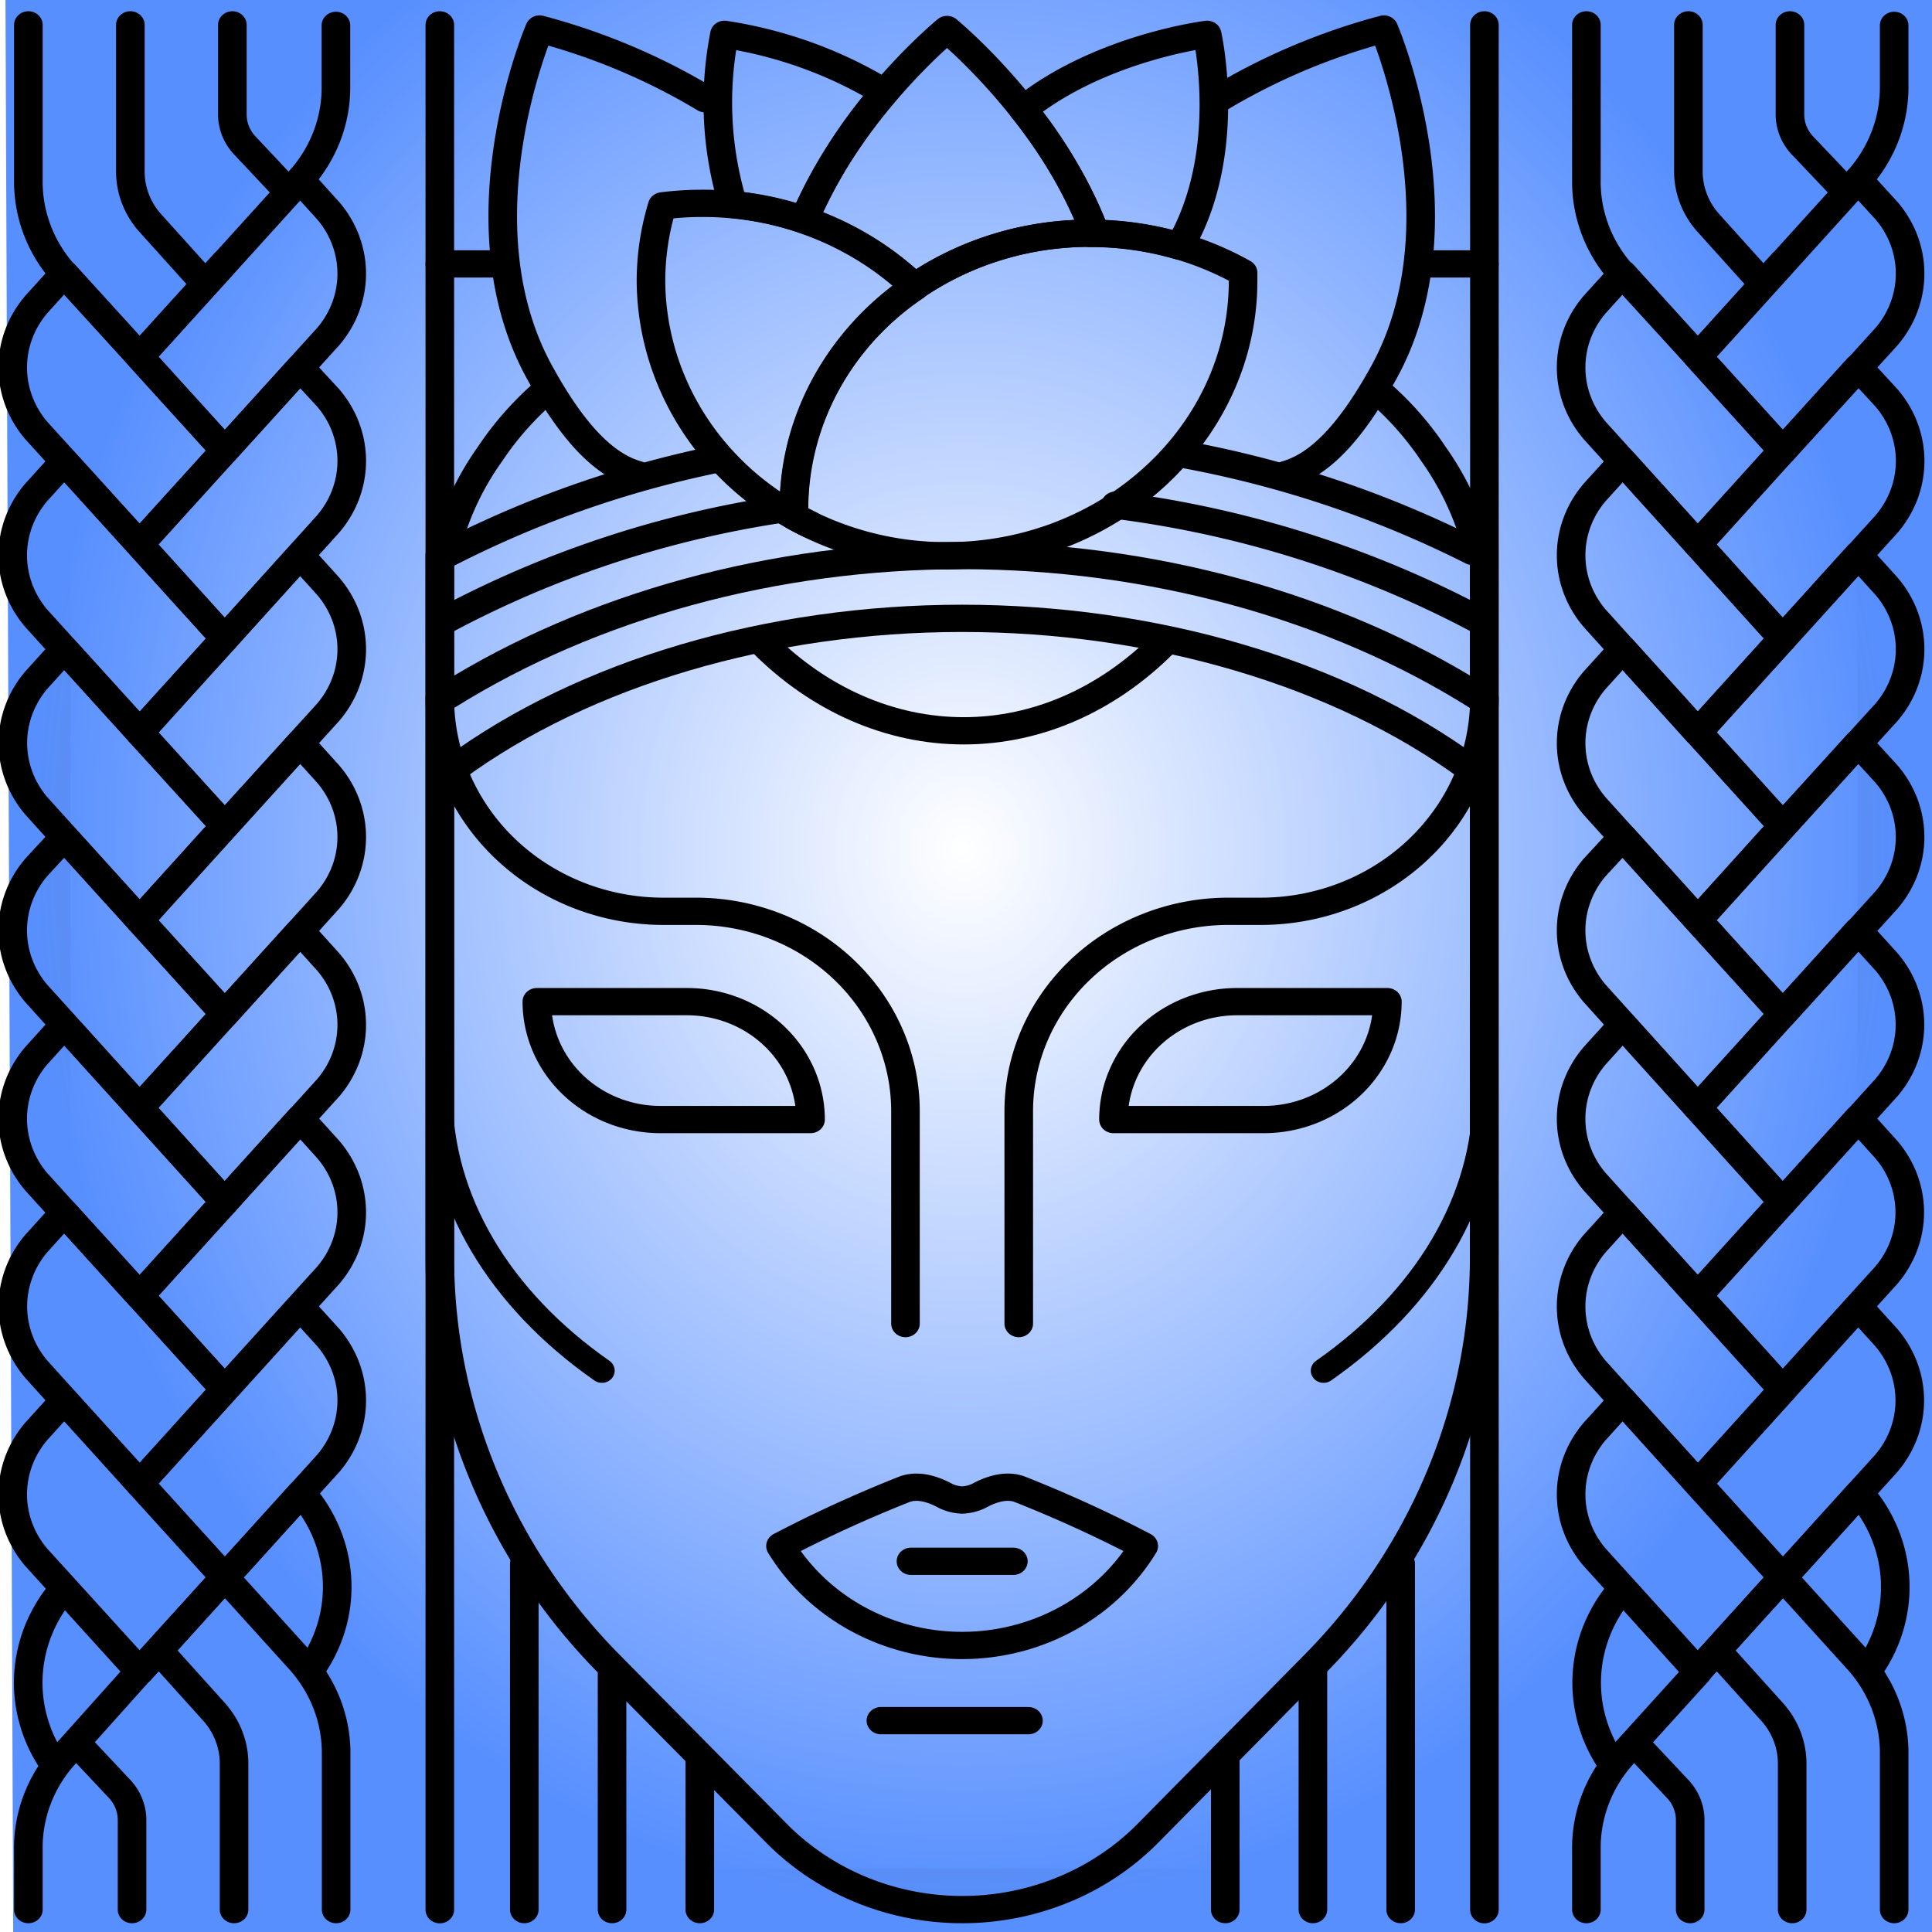 <?xml version="1.0" encoding="UTF-8" standalone="no"?>
<svg
   xmlns:osb="http://www.openswatchbook.org/uri/2009/osb"
   xmlns:dc="http://purl.org/dc/elements/1.1/"
   xmlns:cc="http://creativecommons.org/ns#"
   xmlns:rdf="http://www.w3.org/1999/02/22-rdf-syntax-ns#"
   xmlns:svg="http://www.w3.org/2000/svg"
   xmlns="http://www.w3.org/2000/svg"
   xmlns:xlink="http://www.w3.org/1999/xlink"
   xmlns:sodipodi="http://sodipodi.sourceforge.net/DTD/sodipodi-0.dtd"
   xmlns:inkscape="http://www.inkscape.org/namespaces/inkscape"
   width="90"
   height="90"
   viewBox="0 0 23.812 23.813"
   version="1.1"
   id="svg8"
   sodipodi:docname="idena-logo.svg"
   inkscape:version="1.0 (4035a4fb49, 2020-05-01)">
  <defs
     id="defs2">
    <linearGradient
       id="linearGradient1012"
       inkscape:collect="always">
      <stop
         id="stop1008"
         offset="0"
         style="stop-color:#000000;stop-opacity:1;" />
      <stop
         id="stop1010"
         offset="1"
         style="stop-color:#000000;stop-opacity:0;" />
    </linearGradient>
    <linearGradient
       id="linearGradient1004"
       inkscape:collect="always">
      <stop
         id="stop1000"
         offset="0"
         style="stop-color:#ffffff;stop-opacity:1;" />
      <stop
         id="stop1002"
         offset="1"
         style="stop-color:#ffffff;stop-opacity:0;" />
    </linearGradient>
    <linearGradient
       id="linearGradient6563"
       osb:paint="solid">
      <stop
         style="stop-color:#ff0000;stop-opacity:1;"
         offset="0"
         id="stop6561" />
    </linearGradient>
    <linearGradient
       id="linearGradient5638"
       osb:paint="gradient">
      <stop
         style="stop-color:#ffffff;stop-opacity:1;"
         offset="0"
         id="stop5634" />
      <stop
         style="stop-color:#ffffff;stop-opacity:0;"
         offset="1"
         id="stop5636" />
    </linearGradient>
    <linearGradient
       inkscape:collect="always"
       id="linearGradient5615-6">
      <stop
         style="stop-color:#ffffff;stop-opacity:1;"
         offset="0"
         id="stop5611" />
      <stop
         style="stop-color:#ffffff;stop-opacity:0;"
         offset="1"
         id="stop5613" />
    </linearGradient>
    <style
       id="style803">.cls-1,.cls-2,.cls-3{fill:none;stroke:#000;stroke-linecap:round;stroke-linejoin:round;}.cls-1{stroke-width:2.71px;}.cls-2{stroke-width:2.71px;}.cls-3{stroke-width:2.42px;}</style>
    <radialGradient
       inkscape:collect="always"
       xlink:href="#linearGradient5615-6"
       id="radialGradient5617"
       cx="11.526"
       cy="5.045"
       fx="11.526"
       fy="5.045"
       r="4.898"
       gradientTransform="matrix(1,0,0,0.85,0,0.757)"
       gradientUnits="userSpaceOnUse" />
    <radialGradient
       gradientUnits="userSpaceOnUse"
       gradientTransform="matrix(3.158,0,0,3.584,-26.781,-20.16)"
       r="3.651"
       fy="8.546"
       fx="12.241"
       cy="8.546"
       cx="12.241"
       id="radialGradient1006"
       xlink:href="#linearGradient1004"
       inkscape:collect="always" />
    <radialGradient
       gradientUnits="userSpaceOnUse"
       gradientTransform="matrix(3.158,0,0,3.584,-26.781,-20.16)"
       r="3.651"
       fy="8.546"
       fx="12.241"
       cy="8.546"
       cx="12.241"
       id="radialGradient1014"
       xlink:href="#linearGradient1012"
       inkscape:collect="always" />
    <filter
       height="1.194"
       y="-0.097"
       width="1.195"
       x="-0.098"
       id="filter1028"
       style="color-interpolation-filters:sRGB"
       inkscape:collect="always">
      <feGaussianBlur
         id="feGaussianBlur1030"
         stdDeviation="0.97"
         inkscape:collect="always" />
    </filter>
  </defs>
  <sodipodi:namedview
     id="base"
     pagecolor="#ffffff"
     bordercolor="#666666"
     borderopacity="1.0"
     inkscape:pageopacity="0.0"
     inkscape:pageshadow="2"
     inkscape:zoom="3.959798"
     inkscape:cx="38.322563"
     inkscape:cy="44.877313"
     inkscape:document-units="mm"
     inkscape:current-layer="layer3"
     inkscape:document-rotation="0"
     showgrid="false"
     units="px"
     inkscape:window-width="1366"
     inkscape:window-height="705"
     inkscape:window-x="-8"
     inkscape:window-y="-8"
     inkscape:window-maximized="1" />
  <g
     sodipodi:insensitive="true"
     inkscape:groupmode="layer"
     id="layer6"
     inkscape:label="Layer 3"
     style="display:inline;opacity:1;mix-blend-mode:normal;filter:url(#filter1028)">
    <rect
       style="display:inline;opacity:1;fill:#578fff;fill-opacity:1;fill-rule:evenodd;stroke:none;stroke-width:0.212;stroke-miterlimit:4;stroke-dasharray:none;stroke-opacity:1"
       id="rect5692"
       width="23.754"
       height="23.988"
       x="0.067"
       y="-4.4409307e-16"
       transform="matrix(1,0,0.004,1,0,0)" />
  </g>
  <g
     inkscape:groupmode="layer"
     id="layer3"
     inkscape:label="Layer 2"
     style="display:inline;opacity:1;mix-blend-mode:normal">
    <ellipse
       style="mix-blend-mode:normal;fill:none;fill-opacity:1;stroke:#ffffff;stroke-width:1.977;stroke-linecap:round;stroke-linejoin:miter;stroke-miterlimit:4;stroke-dasharray:none;stroke-opacity:0;paint-order:normal"
       id="path4742"
       cx="11.292"
       cy="8.653"
       rx="6.749"
       ry="5.98" />
    <rect
       style="fill:#0000ff;fill-opacity:0;fill-rule:evenodd;stroke-width:0.265"
       id="rect4874"
       width="23.854"
       height="23.987"
       x="0.067"
       y="0" />
    <rect
       y="-2.616"
       x="0.35"
       height="26.168"
       width="23.061"
       id="rect982"
       style="fill:url(#radialGradient1006);fill-opacity:1;fill-rule:evenodd;stroke:url(#radialGradient1014);stroke-width:1.036" />
  </g>
  <g
     inkscape:label="Layer 1"
     inkscape:groupmode="layer"
     id="layer1"
     style="display:inline;opacity:1"
     sodipodi:insensitive="true">
    <g
       id="g1067"
       transform="matrix(0.13,0,0,0.124,-0.02,0.138)">
      <path
         id="path809"
         d="M 12.51,1.36 V 15.8 a 7.89,7.89 0 0 0 1.84,5.2 l 5,5.82"
         class="cls-1" />
      <path
         id="path811"
         d="M 27.13,17.55 23.32,13.3 A 4.62,4.62 0 0 1 22.18,10.21 V 1.36"
         class="cls-1" />
      <path
         id="path813"
         d="m 13.39,165 8.07,-9.34 -15.22,-17.57 -2.64,3.06 a 9.9,9.9 0 0 0 0,12.55 z"
         class="cls-1" />
      <path
         id="path815"
         d="m 21.46,155.7 -8.07,-9.33 15.22,-17.61 2.64,3.05 a 9.89,9.89 0 0 1 0,12.56 z"
         class="cls-1" />
      <path
         id="path817"
         d="M 13.39,146.37 21.46,137 6.24,119.42 3.6,122.48 a 9.9,9.9 0 0 0 0,12.52 z"
         class="cls-1" />
      <path
         id="path819"
         d="m 21.46,137 -8.07,-9.33 15.22,-17.61 2.64,3.06 a 9.88,9.88 0 0 1 0,12.55 z"
         class="cls-1" />
      <path
         id="path821"
         d="m 13.39,127.7 8.07,-9.33 -15.22,-17.62 -2.64,3.06 a 9.91,9.91 0 0 0 0,12.56 z"
         class="cls-1" />
      <path
         id="path823"
         d="M 21.46,118.37 13.39,109 28.61,91.42 l 2.64,3.06 a 9.88,9.88 0 0 1 0,12.55 z"
         class="cls-1" />
      <path
         id="path825"
         d="m 13.39,109 8.07,-9.33 -15.22,-17.58 -2.64,3 a 9.91,9.91 0 0 0 0,12.56 z"
         class="cls-1" />
      <path
         id="path827"
         d="m 21.46,99.7 -8.07,-9.34 15.22,-17.61 2.64,3.06 a 9.88,9.88 0 0 1 0,12.55 z"
         class="cls-1" />
      <path
         id="path829"
         d="M 13.39,90.36 21.46,81 6.24,63.42 3.6,66.48 A 9.9,9.9 0 0 0 3.6,79 Z"
         class="cls-1" />
      <path
         id="path831"
         d="m 21.46,81 -8.07,-9.3 15.22,-17.62 2.64,3.06 a 9.89,9.89 0 0 1 0,12.56 z"
         class="cls-1" />
      <path
         id="path833"
         d="M 13.39,71.7 21.46,62.36 6.24,44.75 3.6,47.81 a 9.9,9.9 0 0 0 0,12.55 z"
         class="cls-1" />
      <path
         id="path835"
         d="M 21.46,62.36 13.39,53 28.61,35.42 l 2.64,3 a 9.89,9.89 0 0 1 0,12.56 z"
         class="cls-1" />
      <path
         id="path837"
         d="M 13.39,53 21.46,43.66 6.24,26.08 3.6,29.14 a 9.9,9.9 0 0 0 0,12.55 z"
         class="cls-1" />
      <path
         id="path839"
         d="M 21.46,25 13.39,34.33 6.13,26 A 14.08,14.08 0 0 1 2.84,16.73 V 1.36"
         class="cls-1" />
      <path
         id="path841"
         d="m 21.46,43.69 -8.07,-9.33 15.22,-17.61 2.64,3.06 a 9.88,9.88 0 0 1 0,12.55 z"
         class="cls-1" />
      <path
         id="path843"
         d="M 28.72,16.62 A 14.07,14.07 0 0 0 32,7.41 v -6"
         class="cls-1" />
      <path
         id="path845"
         d="m 22.34,188.7 v -14.44 a 7.89,7.89 0 0 0 -1.84,-5.15 l -5,-5.82"
         class="cls-1" />
      <path
         id="path847"
         d="m 7.73,172.51 3.81,4.25 a 4.66,4.66 0 0 1 1.13,3.09 v 8.85"
         class="cls-1" />
      <path
         id="path849"
         d="m 13.39,165 8.07,-9.34 7.26,8.41 a 14.14,14.14 0 0 1 3.3,9.27 v 15.36"
         class="cls-1" />
      <path
         id="path851"
         d="m 2.84,188.7 v -6 a 14.05,14.05 0 0 1 3.29,-9.2 l 7.26,-8.5"
         class="cls-1" />
      <path
         id="path853"
         d="m 13.51,164.9 15.21,-17.61 0.12,0.13 A 14.55,14.55 0 0 1 29.47,165"
         class="cls-1" />
      <path
         id="path855"
         d="m 13,164.62 -6.77,-7.83 -0.11,0.13 a 14.57,14.57 0 0 0 -0.84,17.32"
         class="cls-1" />
      <path
         id="path857"
         d="M 160.23,1.36 V 15.8 a 7.9,7.9 0 0 0 1.85,5.2 l 5,5.82"
         class="cls-1" />
      <path
         id="path859"
         d="M 174.85,17.55 171,13.3 a 4.62,4.62 0 0 1 -1.14,-3.09 V 1.36"
         class="cls-1" />
      <path
         id="path861"
         d="m 161.12,165 8.06,-9.34 -15.18,-17.57 -2.64,3.06 a 9.88,9.88 0 0 0 0,12.55 z"
         class="cls-1" />
      <path
         id="path863"
         d="m 169.18,155.7 -8.06,-9.33 15.21,-17.61 2.64,3.05 a 9.89,9.89 0 0 1 0,12.56 z"
         class="cls-1" />
      <path
         id="path865"
         d="m 161.12,146.37 8.06,-9.34 -15.18,-17.61 -2.64,3.06 a 9.88,9.88 0 0 0 0,12.55 z"
         class="cls-1" />
      <path
         id="path867"
         d="m 169.18,137 -8.06,-9.33 15.21,-17.61 2.64,3.06 a 9.88,9.88 0 0 1 0,12.55 z"
         class="cls-1" />
      <path
         id="path869"
         d="m 161.12,127.7 8.06,-9.33 -15.18,-17.62 -2.64,3.06 a 9.89,9.89 0 0 0 0,12.56 z"
         class="cls-1" />
      <path
         id="path871"
         d="M 169.18,118.37 161.12,109 176.33,91.39 179,94.48 a 9.88,9.88 0 0 1 0,12.52 z"
         class="cls-1" />
      <path
         id="path873"
         d="m 161.12,109 8.06,-9.33 -15.18,-17.58 -2.64,3 a 9.89,9.89 0 0 0 0,12.56 z"
         class="cls-1" />
      <path
         id="path875"
         d="m 169.18,99.7 -8.06,-9.34 15.21,-17.61 2.67,3.06 a 9.88,9.88 0 0 1 0,12.55 z"
         class="cls-1" />
      <path
         id="path877"
         d="M 161.12,90.36 169.18,81 154,63.42 l -2.64,3.06 a 9.88,9.88 0 0 0 0,12.55 z"
         class="cls-1" />
      <path
         id="path879"
         d="m 169.18,81 -8.06,-9.33 15.21,-17.62 2.67,3.09 a 9.89,9.89 0 0 1 0,12.56 z"
         class="cls-1" />
      <path
         id="path881"
         d="m 161.12,71.7 8.06,-9.34 -15.18,-17.61 -2.64,3.06 a 9.88,9.88 0 0 0 0,12.55 z"
         class="cls-1" />
      <path
         id="path883"
         d="m 169.18,62.36 -8.06,-9.36 15.21,-17.61 2.64,3 A 9.89,9.89 0 0 1 179,51 Z"
         class="cls-1" />
      <path
         id="path885"
         d="m 161.12,53 8.06,-9.34 -15.18,-17.58 -2.64,3.06 a 9.88,9.88 0 0 0 0,12.55 z"
         class="cls-1" />
      <path
         id="path887"
         d="m 169.18,25 -8.06,9.33 -7.27,-8.33 a 14.08,14.08 0 0 1 -3.29,-9.27 V 1.36"
         class="cls-1" />
      <path
         id="path889"
         d="m 169.18,43.69 -8.06,-9.33 15.21,-17.61 2.67,3.06 a 9.88,9.88 0 0 1 0,12.55 z"
         class="cls-1" />
      <path
         id="path891"
         d="m 176.45,16.62 a 14.11,14.11 0 0 0 3.29,-9.21 v -6"
         class="cls-1" />
      <path
         id="path893"
         d="m 170.07,188.7 v -14.44 a 7.9,7.9 0 0 0 -1.85,-5.15 l -5,-5.82"
         class="cls-1" />
      <path
         id="path895"
         d="m 155.45,172.51 3.81,4.25 a 4.62,4.62 0 0 1 1.14,3.09 v 8.85"
         class="cls-1" />
      <path
         id="path897"
         d="m 161.12,165 8.06,-9.34 7.27,8.41 a 14.13,14.13 0 0 1 3.29,9.27 v 15.36"
         class="cls-1" />
      <path
         id="path899"
         d="m 150.56,188.7 v -6 a 14.1,14.1 0 0 1 3.29,-9.2 l 7.27,-8.41"
         class="cls-1" />
      <path
         id="path901"
         d="m 161.23,164.9 15.22,-17.61 0.11,0.13 A 14.56,14.56 0 0 1 177.2,165"
         class="cls-1" />
      <path
         id="path903"
         d="m 160.73,164.62 -6.73,-7.83 -0.12,0.13 a 14.57,14.57 0 0 0 -0.84,17.32"
         class="cls-1" />
      <polyline
         id="polyline905"
         points="41.85 188.71 41.85 25.12 47.07 25.12"
         class="cls-1" />
      <polyline
         id="polyline907"
         points="135.05 25.12 140.89 25.12 140.89 188.71"
         class="cls-2" />
      <polyline
         id="polyline909"
         points="83.67 169.92 90.67 169.92 97.66 169.92"
         class="cls-1" />
      <polyline
         id="polyline911"
         points="86.52 154.08 94.25 154.08 96.23 154.08"
         class="cls-1" />
      <path
         id="path913"
         d="m 96.88,146.94 c -1.52,-0.63 -3.2,0.22 -3.93,0.64 a 3.93,3.93 0 0 1 -1.58,0.41 3.85,3.85 0 0 1 -1.57,-0.41 c -0.74,-0.42 -2.42,-1.27 -3.94,-0.64 a 120.32,120.32 0 0 0 -11.71,5.62 19.94,19.94 0 0 0 34.44,0 120.32,120.32 0 0 0 -11.71,-5.62 z"
         class="cls-1" />
      <path
         id="path915"
         d="m 41.85,54.06 v 69.73 a 59,59 0 0 0 16,40.45 l 15.91,16.86 a 24.19,24.19 0 0 0 17.61,7.6 v 0 A 24.19,24.19 0 0 0 109,181.1 l 15.87,-16.86 a 59,59 0 0 0 16,-40.45 V 53.3"
         class="cls-1" />
      <path
         id="path917"
         d="m 41.85,68.27 v 0 a 21.2,21.2 0 0 0 21.2,21.2 h 3.08 A 19.87,19.87 0 0 1 86,109.33 v 21.12"
         class="cls-1" />
      <path
         id="path919"
         d="m 96.74,130.45 v -21.12 a 19.87,19.87 0 0 1 19.87,-19.86 h 3.08 a 21.2,21.2 0 0 0 21.2,-21.2 v 0"
         class="cls-1" />
      <path
         id="path921"
         d="m 141,107.46 v 0.22 c 0,10.41 -5.6,20.3 -15.36,27.45"
         class="cls-3" />
      <path
         id="path923"
         d="m 41.85,107.46 v 0.22 c 0,10.41 5.6,20.3 15.37,27.45"
         class="cls-3" />
      <path
         id="path925"
         d="m 117.45,98.45 h 14.24 v 0 A 11.72,11.72 0 0 1 120,110.17 h -14.28 v 0 a 11.72,11.72 0 0 1 11.72,-11.72 z"
         class="cls-1"
         transform="rotate(180,118.705,104.31)" />
      <path
         id="path927"
         d="M 51.05,98.45 H 65.3 A 11.72,11.72 0 0 1 77,110.17 v 0 H 62.77 A 11.72,11.72 0 0 1 51.05,98.45 Z"
         class="cls-1" />
      <path
         id="path929"
         d="m 139.47,75.25 c -12.31,-9.47 -29.84,-14.9 -48.1,-14.9 -18.26,0 -35.8,5.43 -48.11,14.9"
         class="cls-1" />
      <path
         id="path931"
         d="m 140.24,68.11 c -13.64,-9 -31,-14 -48.86,-14 -17.86,0 -35.11,5 -48.74,13.9"
         class="cls-1" />
      <path
         id="path933"
         d="m 72.52,62.86 c 5.29,5.55 12,8.67 19,8.67 7,0 13.61,-3.1 18.9,-8.62"
         class="cls-1" />
      <line
         id="line935"
         y2="188.7"
         x2="116.32"
         y1="173.58"
         x1="116.32"
         class="cls-1" />
      <line
         id="line937"
         y2="188.7"
         x2="124.63"
         y1="164.98"
         x1="124.63"
         class="cls-1" />
      <line
         id="line939"
         y2="154.32"
         x2="132.95"
         y1="188.7"
         x1="132.95"
         class="cls-1" />
      <line
         id="line941"
         y2="188.7"
         x2="66.5"
         y1="173.58"
         x1="66.5"
         class="cls-1" />
      <line
         id="line943"
         y2="188.7"
         x2="58.18"
         y1="164.98"
         x1="58.18"
         class="cls-1" />
      <line
         id="line945"
         y2="154.32"
         x2="49.86"
         y1="188.7"
         x1="49.86"
         class="cls-1" />
      <path
         id="path947"
         d="m 75.41,49.42 c 0,0.26 0,0.52 0,0.78 a 28.57,28.57 0 0 0 14.51,3.93 c 15.51,0 28.09,-12.24 28.09,-27.34 0,-0.27 0,-0.53 0,-0.79 A 28.57,28.57 0 0 0 103.5,22.07 C 88,22.07 75.41,34.32 75.41,49.42 Z"
         class="cls-1" />
      <path
         id="path949"
         d="m 75.43,50.2 c 0,-0.26 0,-0.52 0,-0.78 A 27.08,27.08 0 0 1 86.89,27.42 28.4,28.4 0 0 0 66.71,19.1 29.35,29.35 0 0 0 62.94,19.35 26.78,26.78 0 0 0 61.87,26.83 27.23,27.23 0 0 0 76.9,51 c -0.5,-0.25 -0.99,-0.52 -1.47,-0.8 z"
         class="cls-1" />
      <path
         id="path951"
         d="m 89.94,1.82 c 0,0 -9.12,7.82 -13.54,18.92 a 28.24,28.24 0 0 1 10.47,6.64 l -0.79,0.6 a 28.45,28.45 0 0 1 17.42,-5.91 h 0.49 C 99.8,10.28 89.94,1.82 89.94,1.82 Z"
         class="cls-1" />
      <path
         id="path953"
         d="m 76.4,20.74 v 0 A 49.83,49.83 0 0 1 84,8.07 39.63,39.63 0 0 0 68.84,2.3 a 36.52,36.52 0 0 0 0.81,16.92 28.44,28.44 0 0 1 6.75,1.52 z"
         class="cls-1" />
      <path
         id="path955"
         d="m 104,22.09 h -0.49 a 29,29 0 0 1 8.49,1.27 c 5.17,-9.31 2.6,-21.06 2.6,-21.06 0,0 -10.13,1.3 -17.44,7.45 A 46.91,46.91 0 0 1 104,22.09 Z"
         class="cls-1" />
      <path
         id="path957"
         d="m 130.67,37.66 a 30.2,30.2 0 0 1 5.38,6.34 28.92,28.92 0 0 1 4,8.74"
         class="cls-1" />
      <path
         id="path959"
         d="m 115.71,8.7 a 59.29,59.29 0 0 1 15.65,-6.93 c 0,0 7.85,19.15 0,34.13 -3.38,6.44 -6.37,9.3 -9.3,10.16"
         class="cls-1" />
      <path
         id="path961"
         d="m 52,37.66 a 30.46,30.46 0 0 0 -5.38,6.34 28.67,28.67 0 0 0 -4,8.74"
         class="cls-1" />
      <path
         id="path963"
         d="M 67,8.7 A 59.16,59.16 0 0 0 51.31,1.77 c 0,0 -7.86,19.15 0,34.13 3.38,6.44 6.36,9.3 9.29,10.16"
         class="cls-1" />
      <line
         id="line965"
         y2="25.12"
         x2="140.89"
         y1="1.36"
         x1="140.89"
         class="cls-1" />
      <line
         id="line967"
         y2="25.12"
         x2="41.85"
         y1="1.36"
         x1="41.85"
         class="cls-1" />
      <path
         id="path969"
         d="m 112.09,44 a 98.36,98.36 0 0 1 27.67,9.7"
         class="cls-1" />
      <path
         id="path971"
         d="M 42.32,54.06 A 96.68,96.68 0 0 1 68.05,44.54"
         class="cls-1" />
      <path
         id="path973"
         d="m 105.91,49.1 a 96.82,96.82 0 0 1 34.52,11.46"
         class="cls-1" />
      <path
         id="path975"
         d="M 41.9,60.8 A 95.79,95.79 0 0 1 74.34,49.48"
         class="cls-1" />
    </g>
  </g>
</svg>
